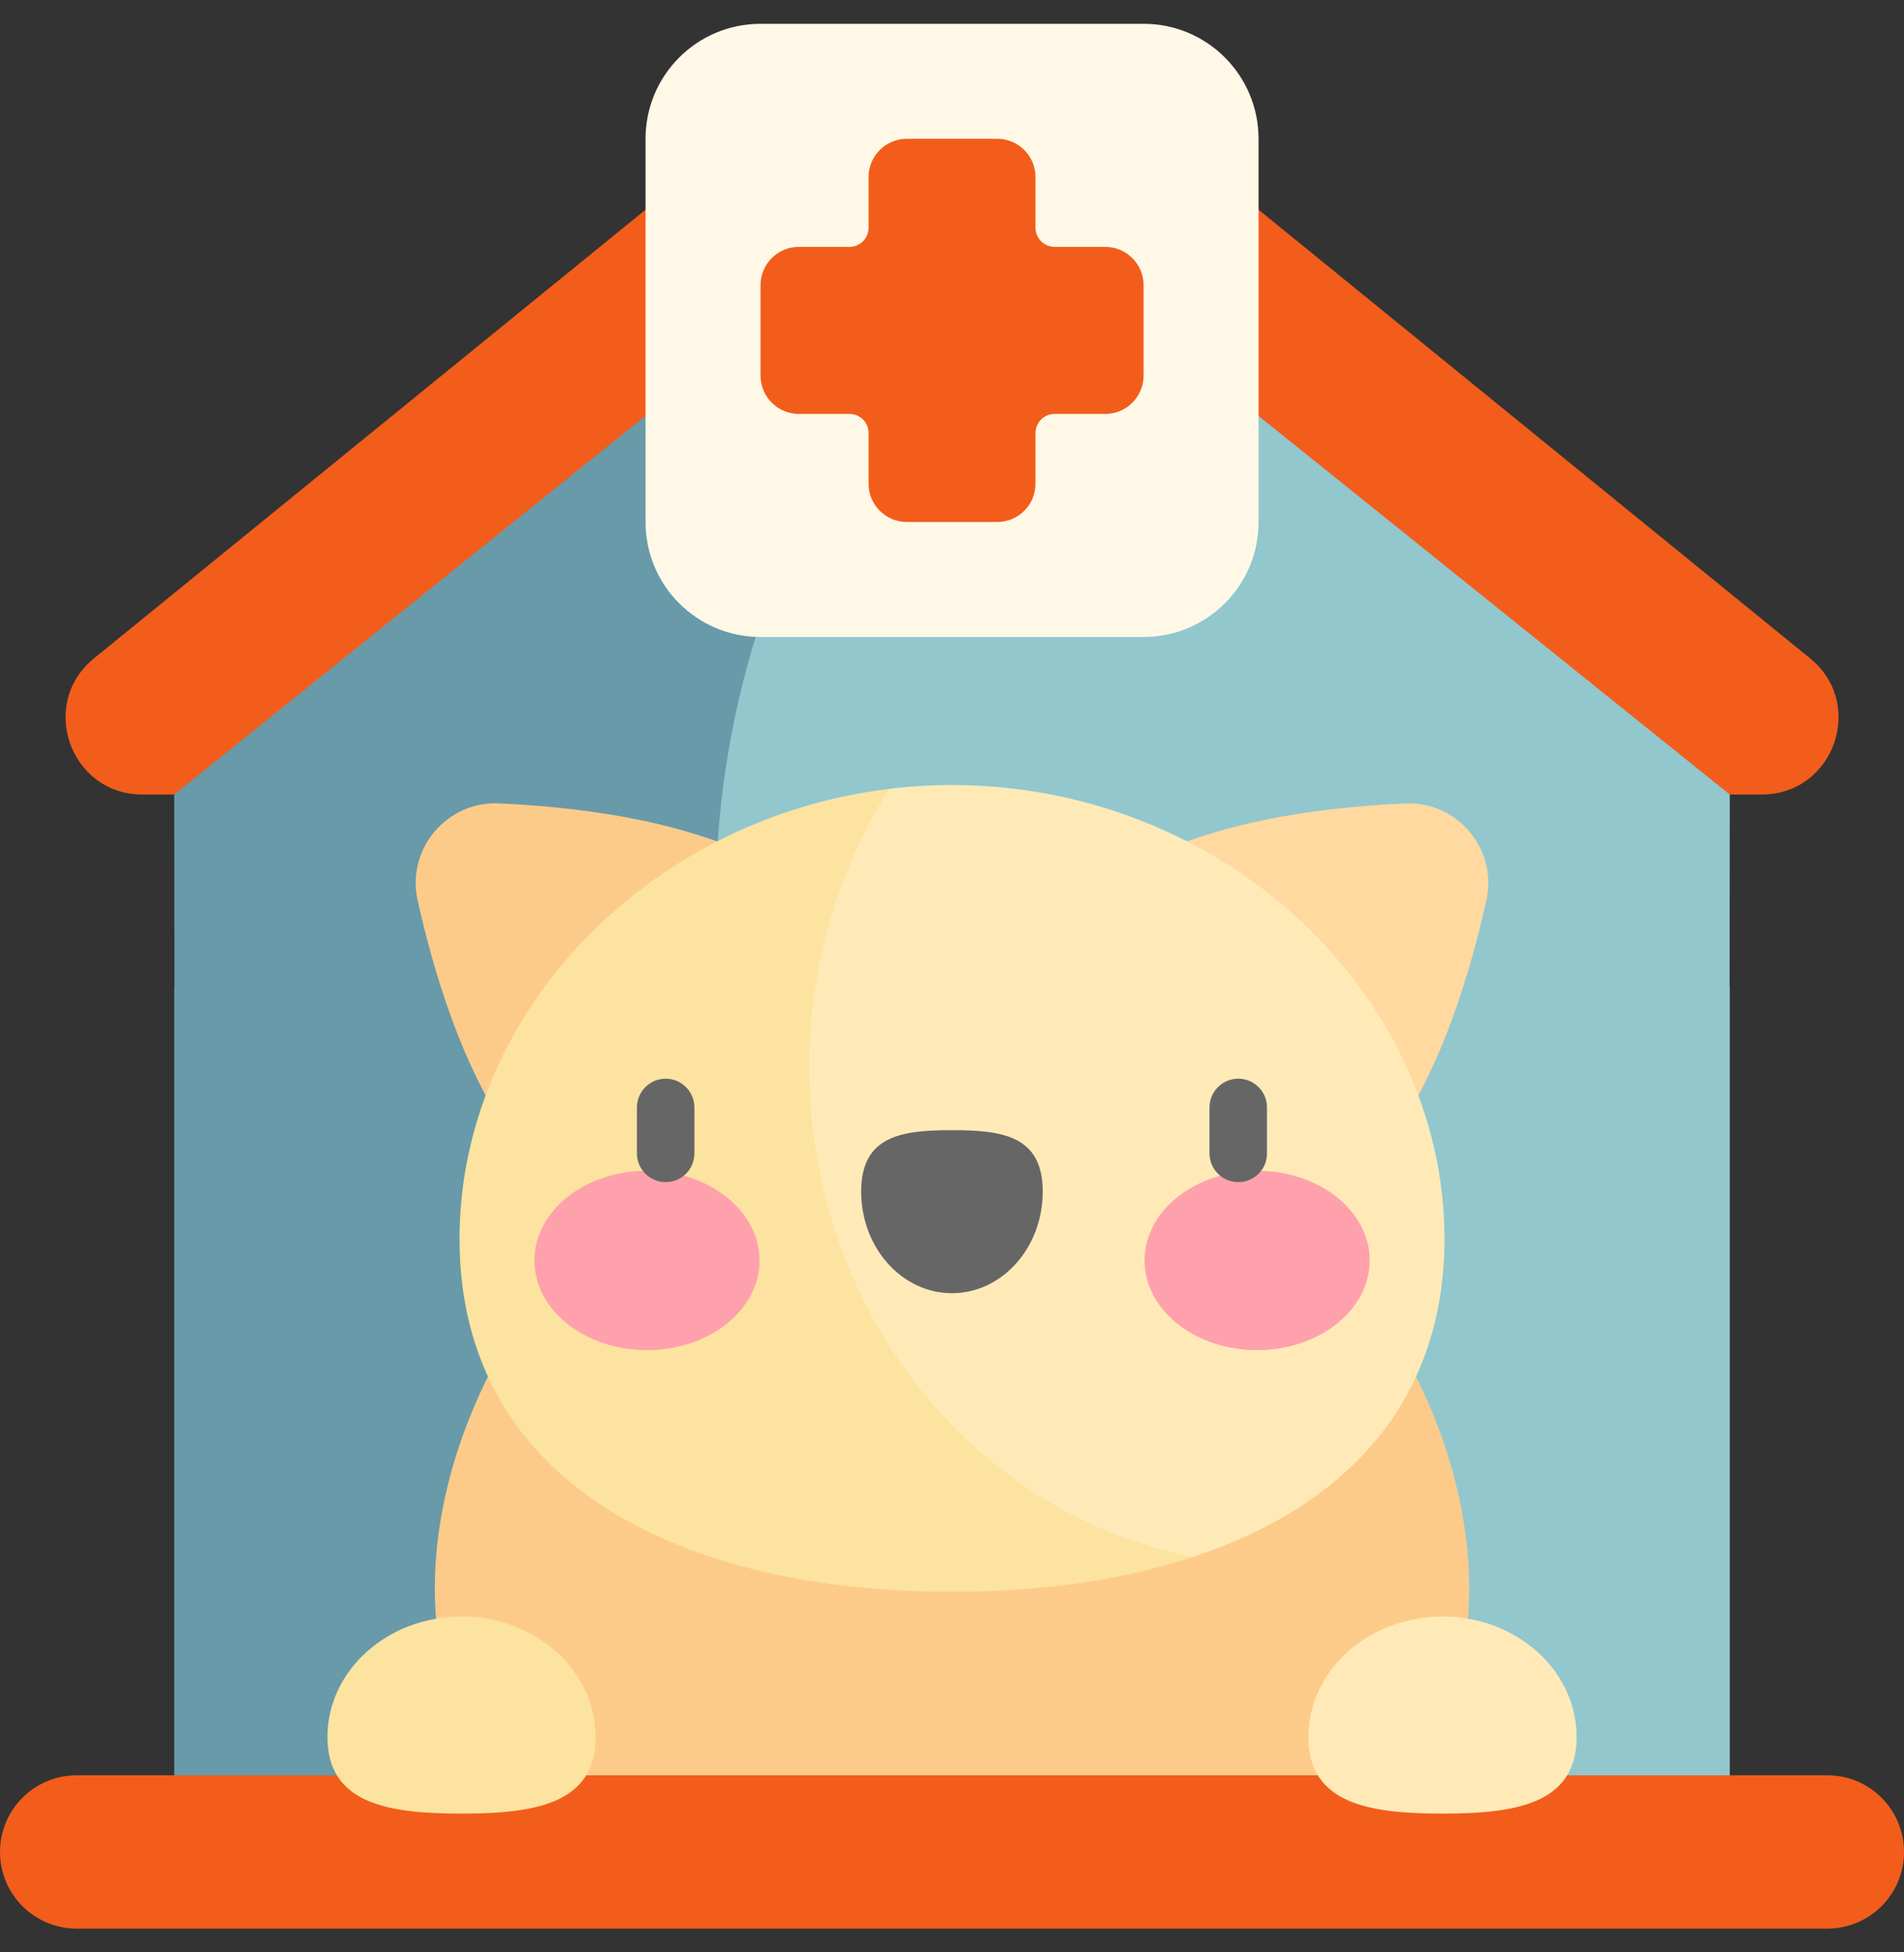 <svg width="40" height="41" viewBox="0 0 40 41" fill="none" xmlns="http://www.w3.org/2000/svg">
<rect x="0" y="0" width="40" height="41" fill="#333333" stroke="none"/>
<g clip-path="url(#clip0_566_49067)">
<path d="M1.974 13.826L15.939 2.471C18.305 0.546 21.697 0.546 24.063 2.471L38.028 13.826C39.203 14.782 38.527 16.685 37.012 16.685H2.99C1.475 16.685 0.799 14.782 1.974 13.826Z" fill="#F25D1B"/>
<path d="M36.336 20.709H36.34V38.606H32.395C22.536 37.005 12.617 28.832 12.617 18.991C12.617 13.378 17.474 8.306 21.403 4.689L36.34 16.685L36.336 20.709Z" fill="#92C7CE"/>
<path d="M32.396 38.605H3.66V20.708H3.665L3.66 16.684L20.001 3.562L21.403 4.688C17.475 8.305 15.032 13.377 15.032 18.99C15.032 28.831 22.537 37.004 32.396 38.605Z" fill="#689AAA"/>
<path d="M24.025 13.377H15.977C14.643 13.377 13.562 12.296 13.562 10.963V2.914C13.562 1.581 14.643 0.5 15.977 0.5H24.025C25.359 0.5 26.44 1.581 26.44 2.914V10.963C26.44 12.296 25.359 13.377 24.025 13.377Z" fill="#FFF8E6"/>
<path d="M23.22 5.185H22.157C22.104 5.185 22.051 5.174 22.003 5.154C21.954 5.134 21.909 5.104 21.872 5.067C21.835 5.03 21.805 4.985 21.785 4.936C21.765 4.888 21.754 4.835 21.754 4.782V3.719C21.754 3.274 21.394 2.914 20.949 2.914H19.052C18.608 2.914 18.247 3.274 18.247 3.719V4.782C18.247 4.835 18.237 4.888 18.217 4.936C18.197 4.985 18.167 5.03 18.13 5.067C18.092 5.104 18.048 5.134 17.999 5.154C17.95 5.174 17.898 5.185 17.845 5.185H16.781C16.337 5.185 15.977 5.545 15.977 5.99V7.887C15.977 8.331 16.337 8.692 16.781 8.692H17.845C17.898 8.692 17.95 8.702 17.999 8.722C18.048 8.742 18.092 8.772 18.13 8.809C18.167 8.847 18.197 8.891 18.217 8.94C18.237 8.989 18.247 9.041 18.247 9.094V10.158C18.247 10.602 18.608 10.962 19.052 10.962H20.949C21.394 10.962 21.754 10.602 21.754 10.158V9.094C21.754 9.041 21.765 8.989 21.785 8.94C21.805 8.891 21.835 8.847 21.872 8.809C21.909 8.772 21.954 8.742 22.003 8.722C22.051 8.702 22.104 8.692 22.157 8.692H23.22C23.665 8.692 24.025 8.331 24.025 7.887V5.99C24.025 5.545 23.665 5.185 23.22 5.185Z" fill="#F25D1B"/>
<path d="M30.865 33.355C30.865 38.489 26 40.075 20 40.075C13.999 40.075 9.135 38.489 9.135 33.355C9.135 28.221 13.999 22.369 20 22.369C26.001 22.369 30.865 28.221 30.865 33.355Z" fill="#FDCB89"/>
<path d="M1.61 40.501H38.39C39.279 40.501 40 39.78 40 38.891C40 38.002 39.279 37.281 38.39 37.281H1.61C0.721 37.281 0 38.002 0 38.891C0 39.78 0.721 40.501 1.61 40.501Z" fill="#F25D1B"/>
<path d="M30.305 33.947C28.75 33.947 27.488 35.08 27.488 36.477C27.488 37.874 28.75 38.086 30.305 38.086C31.861 38.086 33.122 37.874 33.122 36.477C33.122 35.08 31.861 33.947 30.305 33.947Z" fill="#FFEAB7"/>
<path d="M10.806 23.988C9.899 22.709 9.241 20.985 8.774 18.913C8.531 17.835 9.384 16.819 10.488 16.871C12.609 16.971 14.421 17.32 15.838 17.991C15.871 19.722 12.517 23.72 10.806 23.988Z" fill="#FDCB89"/>
<path d="M29.195 23.988C30.101 22.709 30.76 20.985 31.226 18.913C31.469 17.835 30.617 16.819 29.513 16.871C27.392 16.971 25.579 17.32 24.162 17.991C24.129 19.722 27.484 23.72 29.195 23.988Z" fill="#FFD9A0"/>
<path d="M30.346 26.015C30.346 29.479 28.222 31.649 25.079 32.69C18.899 32.69 14.502 28.181 14.502 23.044C14.502 20.877 16.448 18.062 18.686 16.565C19.116 16.513 19.555 16.486 20 16.486C25.714 16.486 30.346 20.898 30.346 26.015Z" fill="#FFEAB7"/>
<path d="M25.078 32.691C23.578 33.188 21.845 33.428 20 33.428C14.286 33.428 9.654 31.133 9.654 26.016C9.654 21.298 13.592 17.18 18.685 16.566C17.624 18.235 17.004 20.247 17.004 22.413C17.004 27.551 20.489 31.821 25.078 32.691Z" fill="#FCE3A0"/>
<path d="M13.592 28.353C14.898 28.353 15.957 27.51 15.957 26.47C15.957 25.429 14.898 24.586 13.592 24.586C12.286 24.586 11.227 25.429 11.227 26.47C11.227 27.51 12.286 28.353 13.592 28.353Z" fill="#FFA1AC"/>
<path d="M26.41 28.353C27.716 28.353 28.775 27.51 28.775 26.47C28.775 25.429 27.716 24.586 26.41 24.586C25.104 24.586 24.045 25.429 24.045 26.47C24.045 27.51 25.104 28.353 26.41 28.353Z" fill="#FFA1AC"/>
<path d="M21.906 25.023C21.906 23.845 21.052 23.734 19.999 23.734C18.946 23.734 18.092 23.845 18.092 25.023C18.092 26.202 18.946 27.157 19.999 27.157C21.052 27.157 21.906 26.202 21.906 25.023ZM13.985 24.825C13.905 24.825 13.827 24.81 13.754 24.779C13.68 24.749 13.614 24.705 13.558 24.648C13.502 24.593 13.457 24.526 13.427 24.453C13.396 24.38 13.381 24.301 13.381 24.222V23.256C13.381 23.096 13.444 22.942 13.558 22.829C13.671 22.716 13.824 22.652 13.985 22.652C14.145 22.652 14.298 22.716 14.411 22.829C14.524 22.942 14.588 23.096 14.588 23.256V24.222C14.588 24.301 14.572 24.38 14.542 24.453C14.512 24.526 14.467 24.593 14.411 24.648C14.355 24.705 14.289 24.749 14.216 24.779C14.142 24.81 14.064 24.825 13.985 24.825ZM26.014 24.825C25.935 24.825 25.856 24.81 25.783 24.779C25.71 24.749 25.643 24.705 25.587 24.648C25.531 24.593 25.486 24.526 25.456 24.453C25.426 24.38 25.41 24.301 25.41 24.222V23.256C25.41 23.177 25.426 23.098 25.456 23.025C25.486 22.952 25.531 22.885 25.587 22.829C25.643 22.773 25.71 22.729 25.783 22.698C25.856 22.668 25.935 22.652 26.014 22.652C26.093 22.652 26.172 22.668 26.245 22.698C26.318 22.729 26.385 22.773 26.441 22.829C26.497 22.885 26.541 22.952 26.572 23.025C26.602 23.098 26.617 23.177 26.617 23.256V24.222C26.617 24.301 26.602 24.38 26.572 24.453C26.541 24.526 26.497 24.593 26.441 24.648C26.385 24.705 26.318 24.749 26.245 24.779C26.172 24.81 26.093 24.825 26.014 24.825Z" fill="#666667"/>
<path d="M9.696 33.947C8.14 33.947 6.879 35.08 6.879 36.477C6.879 37.874 8.14 38.086 9.696 38.086C11.252 38.086 12.513 37.874 12.513 36.477C12.513 35.08 11.252 33.947 9.696 33.947Z" fill="#FCE3A0"/>
</g>
<defs>
<clipPath id="clip0_566_49067">
<rect width="40" height="40" fill="white" transform="translate(0 0.5)"/>
</clipPath>
</defs>
</svg>
